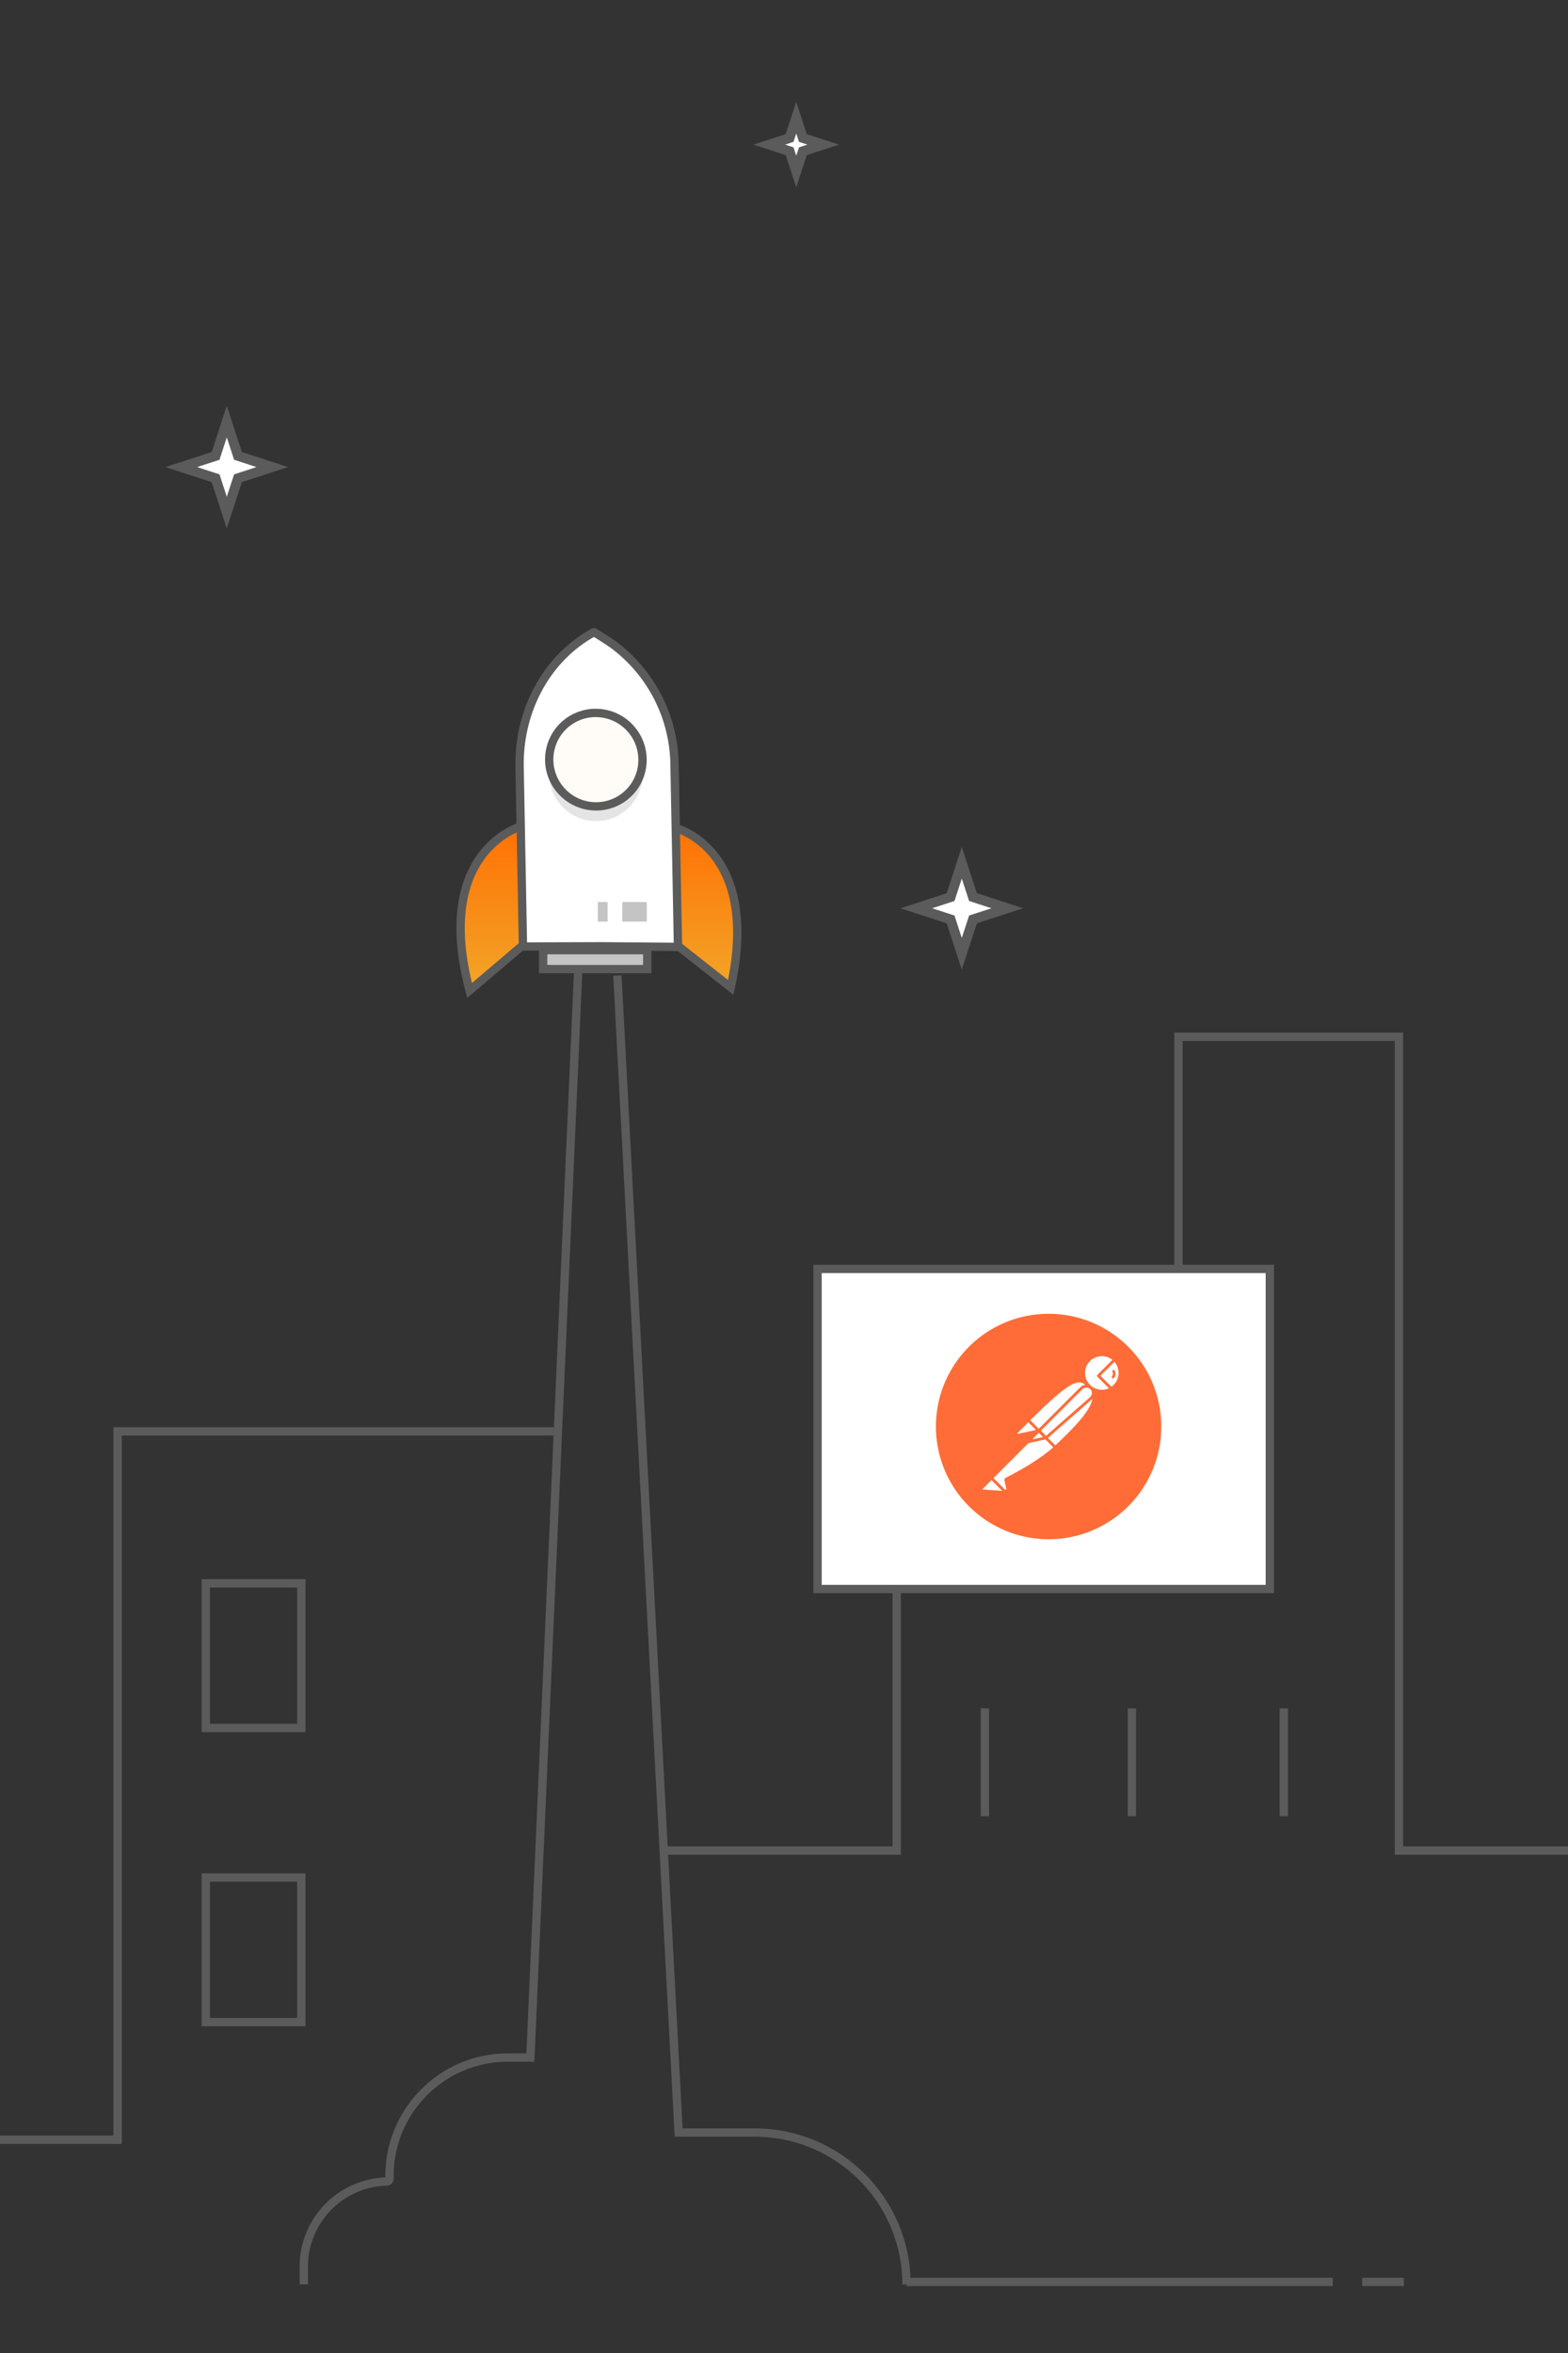 
<svg width="320" height="480" viewBox="0 0 320 480" fill="none" xmlns="http://www.w3.org/2000/svg">
<rect x="0" y="0" width="320" height="480" fill="#333333" stroke="none"/>
<rect width="320" height="480" fill="transparent"/>
<path d="M201 348.5V370.5" stroke="#5B5B5B" stroke-width="1.7"/>
<path d="M231 348.5V370.5" stroke="#5B5B5B" stroke-width="1.7"/>
<path d="M262 348.5V370.5" stroke="#5B5B5B" stroke-width="1.7"/>
<path d="M135.5 377.5H183V290.5H240.5V211.5H285.5V377.5H320" stroke="#5B5B5B" stroke-width="1.7"/>
<path d="M278 465.5H286.5" stroke="#5B5B5B" stroke-width="1.7"/>
<path d="M185 465.5H272" stroke="#5B5B5B" stroke-width="1.7"/>
<path d="M137.758 168.882C137.758 168.882 155.338 173.054 149.135 201.434L138.606 193.145" fill="url(#paint0_linear)"/>
<path d="M105.908 168.736C105.908 168.736 88.418 173.965 95.831 202.06L106.517 192.978" fill="url(#paint1_linear)"/>
<path d="M137.758 168.882C137.758 168.882 155.338 173.054 149.135 201.434L138.606 193.145" stroke="#5B5B5B" stroke-width="1.7" stroke-miterlimit="10"/>
<path d="M121.121 129C120.481 129.369 119.974 129.661 119.382 130.043C110.634 135.752 105.845 145.933 106.04 156.406L106.29 169.821L106.728 193.089L122.542 193.04L138.363 193.166L137.904 168.687L137.66 155.996C137.605 151.22 136.447 146.522 134.276 142.269C132.104 138.015 128.978 134.321 125.143 131.476C123.981 130.627 121.304 129 121.304 129H121.121Z" fill="white" stroke="#5B5B5B" stroke-width="1.7" stroke-miterlimit="10"/>
<path d="M105.908 168.736C105.908 168.736 88.418 173.965 95.831 202.06L106.517 192.978" stroke="#5B5B5B" stroke-width="1.7" stroke-miterlimit="10"/>
<path d="M127.317 165.619C131.525 162.479 132.379 156.507 129.226 152.281C126.072 148.055 120.105 147.174 115.897 150.314C111.689 153.454 110.834 159.425 113.988 163.652C117.142 167.878 123.109 168.759 127.317 165.619Z" fill="#E5E4E4"/>
<path d="M127.317 162.619C131.525 159.479 132.379 153.507 129.226 149.281C126.072 145.055 120.105 144.174 115.897 147.314C111.689 150.454 110.834 156.425 113.988 160.652C117.142 164.878 123.109 165.759 127.317 162.619Z" fill="#FFFBF6" stroke="#5B5B5B" stroke-width="1.7" stroke-miterlimit="10"/>
<rect x="110.845" y="193.828" width="21.249" height="3.863" fill="#C4C4C4" stroke="#5B5B5B" stroke-width="1.7"/>
<rect x="127" y="184" width="5" height="4" fill="#C4C4C4"/>
<rect x="122" y="184" width="2" height="4" fill="#C4C4C4"/>
<path d="M118 198L108.239 419.727H103.632C90.09 419.727 79.195 430.884 79.487 444.423V444.423C79.494 444.742 79.242 445.006 78.924 445.014V445.014C69.51 445.248 62 452.946 62 462.363V466" stroke="#5B5B5B" stroke-width="1.7"/>
<path d="M126 199L138.5 435.026H154.026C171.132 435.026 185 448.893 185 466V466" stroke="#5B5B5B" stroke-width="1.7"/>
<path d="M113 292H24V436.5H0" stroke="#5B5B5B" stroke-width="1.7"/>
<rect x="166.85" y="258.85" width="92.3" height="65.3" fill="white" stroke="#5B5B5B" stroke-width="1.7"/>
<path d="M231 302.005V281.995L213.51 272L196 281.995V302.005L213.51 312L231 302.005Z" stroke="#5B5B5B" stroke-width="2" stroke-linecap="round" stroke-linejoin="round"/>
<path d="M42 383V412.5H61.5V383H42Z" stroke="#5B5B5B" stroke-width="1.7"/>
<path d="M42 323V352.5H61.5V323H42Z" stroke="#5B5B5B" stroke-width="1.7"/>
<path d="M216.929 268.187C212.417 267.608 207.835 268.38 203.761 270.405C199.688 272.43 196.306 275.617 194.045 279.564C191.783 283.511 190.742 288.04 191.054 292.578C191.366 297.117 193.017 301.461 195.798 305.061C198.579 308.661 202.366 311.355 206.678 312.803C210.99 314.252 215.635 314.388 220.026 313.197C224.416 312.005 228.354 309.538 231.342 306.108C234.33 302.678 236.234 298.439 236.813 293.927C237.589 287.877 235.93 281.766 232.202 276.939C228.473 272.112 222.979 268.964 216.929 268.187V268.187Z" fill="#FF6C37"/>
<path d="M207.629 292.454C207.637 292.472 207.652 292.486 207.671 292.495C207.689 292.503 207.71 292.505 207.73 292.5L211.41 291.706L209.862 290.137L207.656 292.343C207.639 292.355 207.626 292.373 207.621 292.393C207.616 292.413 207.619 292.435 207.629 292.454Z" fill="white"/>
<path d="M224.86 276.653C224.347 276.653 223.841 276.769 223.379 276.991C222.916 277.213 222.51 277.536 222.189 277.936C221.868 278.336 221.641 278.803 221.524 279.302C221.407 279.801 221.404 280.321 221.515 280.821C221.625 281.322 221.847 281.792 222.163 282.196C222.479 282.599 222.882 282.927 223.341 283.155C223.801 283.382 224.306 283.504 224.818 283.511C225.331 283.518 225.839 283.409 226.304 283.194L223.972 280.862C223.945 280.835 223.924 280.803 223.91 280.768C223.895 280.733 223.888 280.696 223.888 280.658C223.888 280.62 223.895 280.583 223.91 280.548C223.924 280.513 223.945 280.481 223.972 280.455L227.02 277.409C226.408 276.917 225.645 276.65 224.86 276.653V276.653Z" fill="white"/>
<path d="M227.438 277.805L224.582 280.65L226.822 282.89C226.987 282.774 227.141 282.643 227.282 282.499C227.896 281.881 228.253 281.054 228.282 280.183C228.311 279.312 228.01 278.463 227.438 277.805V277.805Z" fill="white"/>
<path d="M221.723 283.056H221.672C221.613 283.055 221.554 283.061 221.495 283.072H221.474C221.41 283.086 221.347 283.104 221.286 283.127L221.238 283.15C221.191 283.169 221.147 283.193 221.104 283.219L221.054 283.251C220.998 283.29 220.946 283.333 220.897 283.38L212.426 291.853L213.475 292.902L222.445 285.029C222.496 284.985 222.542 284.935 222.583 284.882L222.622 284.831C222.653 284.787 222.68 284.74 222.705 284.691C222.719 284.664 222.73 284.636 222.742 284.608C222.757 284.572 222.77 284.534 222.781 284.496C222.781 284.468 222.797 284.44 222.804 284.413C222.815 284.356 222.823 284.298 222.827 284.24V284.164C222.827 284.123 222.827 284.082 222.827 284.04C222.827 283.999 222.827 283.985 222.815 283.957C222.773 283.74 222.667 283.541 222.511 283.384C222.355 283.227 222.156 283.12 221.939 283.077H221.895C221.838 283.066 221.781 283.059 221.723 283.056Z" fill="white"/>
<path d="M210.257 289.73L211.996 291.46L220.49 282.966C220.766 282.696 221.127 282.528 221.511 282.49C220.009 281.34 218.372 281.641 210.257 289.73Z" fill="white"/>
<path d="M222.923 285.36L222.82 285.462L213.85 293.332L215.375 294.855C219.156 291.278 222.511 287.872 222.923 285.36Z" fill="white"/>
<path d="M200.549 303.8C200.554 303.816 200.563 303.83 200.576 303.841C200.589 303.852 200.606 303.858 200.622 303.859L204.532 304.128L202.341 301.937L200.567 303.708C200.556 303.72 200.548 303.735 200.545 303.751C200.541 303.767 200.543 303.784 200.549 303.8V303.8Z" fill="white"/>
<path d="M202.75 301.529L205.061 303.841C205.089 303.87 205.126 303.889 205.165 303.895C205.205 303.9 205.246 303.892 205.28 303.871C205.316 303.853 205.344 303.823 205.361 303.787C205.377 303.75 205.38 303.709 205.37 303.671L204.981 302.01C204.956 301.902 204.967 301.789 205.014 301.689C205.06 301.589 205.138 301.507 205.236 301.456C209.289 299.425 212.557 297.334 214.956 295.246L213.346 293.636L209.896 294.379L202.75 301.529Z" fill="white"/>
<path d="M212.851 293.148L211.987 292.283L210.791 293.477C210.782 293.487 210.777 293.501 210.777 293.514C210.777 293.527 210.782 293.54 210.791 293.551C210.796 293.563 210.806 293.573 210.818 293.578C210.831 293.584 210.845 293.585 210.857 293.581L212.851 293.148Z" fill="white"/>
<path d="M227.519 279.659C227.507 279.623 227.487 279.589 227.462 279.561C227.436 279.533 227.405 279.511 227.37 279.496C227.335 279.481 227.297 279.474 227.259 279.475C227.221 279.476 227.183 279.485 227.149 279.501C227.115 279.518 227.084 279.541 227.06 279.571C227.036 279.6 227.018 279.634 227.008 279.671C226.998 279.708 226.996 279.746 227.002 279.784C227.008 279.821 227.022 279.857 227.043 279.889C227.111 280.027 227.138 280.182 227.121 280.336C227.103 280.489 227.042 280.634 226.944 280.754C226.911 280.792 226.891 280.84 226.884 280.89C226.878 280.94 226.886 280.991 226.908 281.037C226.929 281.083 226.963 281.121 227.006 281.149C227.048 281.176 227.098 281.19 227.148 281.191C227.187 281.19 227.226 281.181 227.261 281.165C227.297 281.148 227.328 281.124 227.353 281.094C227.516 280.896 227.618 280.655 227.647 280.401C227.677 280.146 227.632 279.889 227.519 279.659V279.659Z" fill="#FF6C37"/>
<path d="M194 183L187 185.28L194 187.56L196.28 194.56L198.57 187.56L205.57 185.28L198.57 183L196.28 176L194 183Z" fill="white" stroke="#5B5B5B" stroke-width="2" stroke-miterlimit="10"/>
<path d="M44 93L37 95.28L44 97.56L46.28 104.56L48.57 97.56L55.57 95.28L48.57 93L46.28 86L44 93Z" fill="white" stroke="#5B5B5B" stroke-width="2" stroke-miterlimit="10"/>
<path d="M161.146 28.149L157 29.5L161.146 30.851L162.497 35L163.854 30.851L168 29.5L163.854 28.149L162.497 24L161.146 28.149Z" fill="white" stroke="#5B5B5B" stroke-width="2" stroke-miterlimit="10"/>
<defs>
<linearGradient id="paint0_linear" x1="144.109" y1="168.882" x2="144.109" y2="201.434" gradientUnits="userSpaceOnUse">
<stop stop-color="#FF7103"/>
<stop offset="1" stop-color="#F2A528"/>
</linearGradient>
<linearGradient id="paint1_linear" x1="100.259" y1="168.736" x2="100.259" y2="202.06" gradientUnits="userSpaceOnUse">
<stop stop-color="#FF7103"/>
<stop offset="1" stop-color="#F2A528"/>
</linearGradient>
</defs>
</svg>
